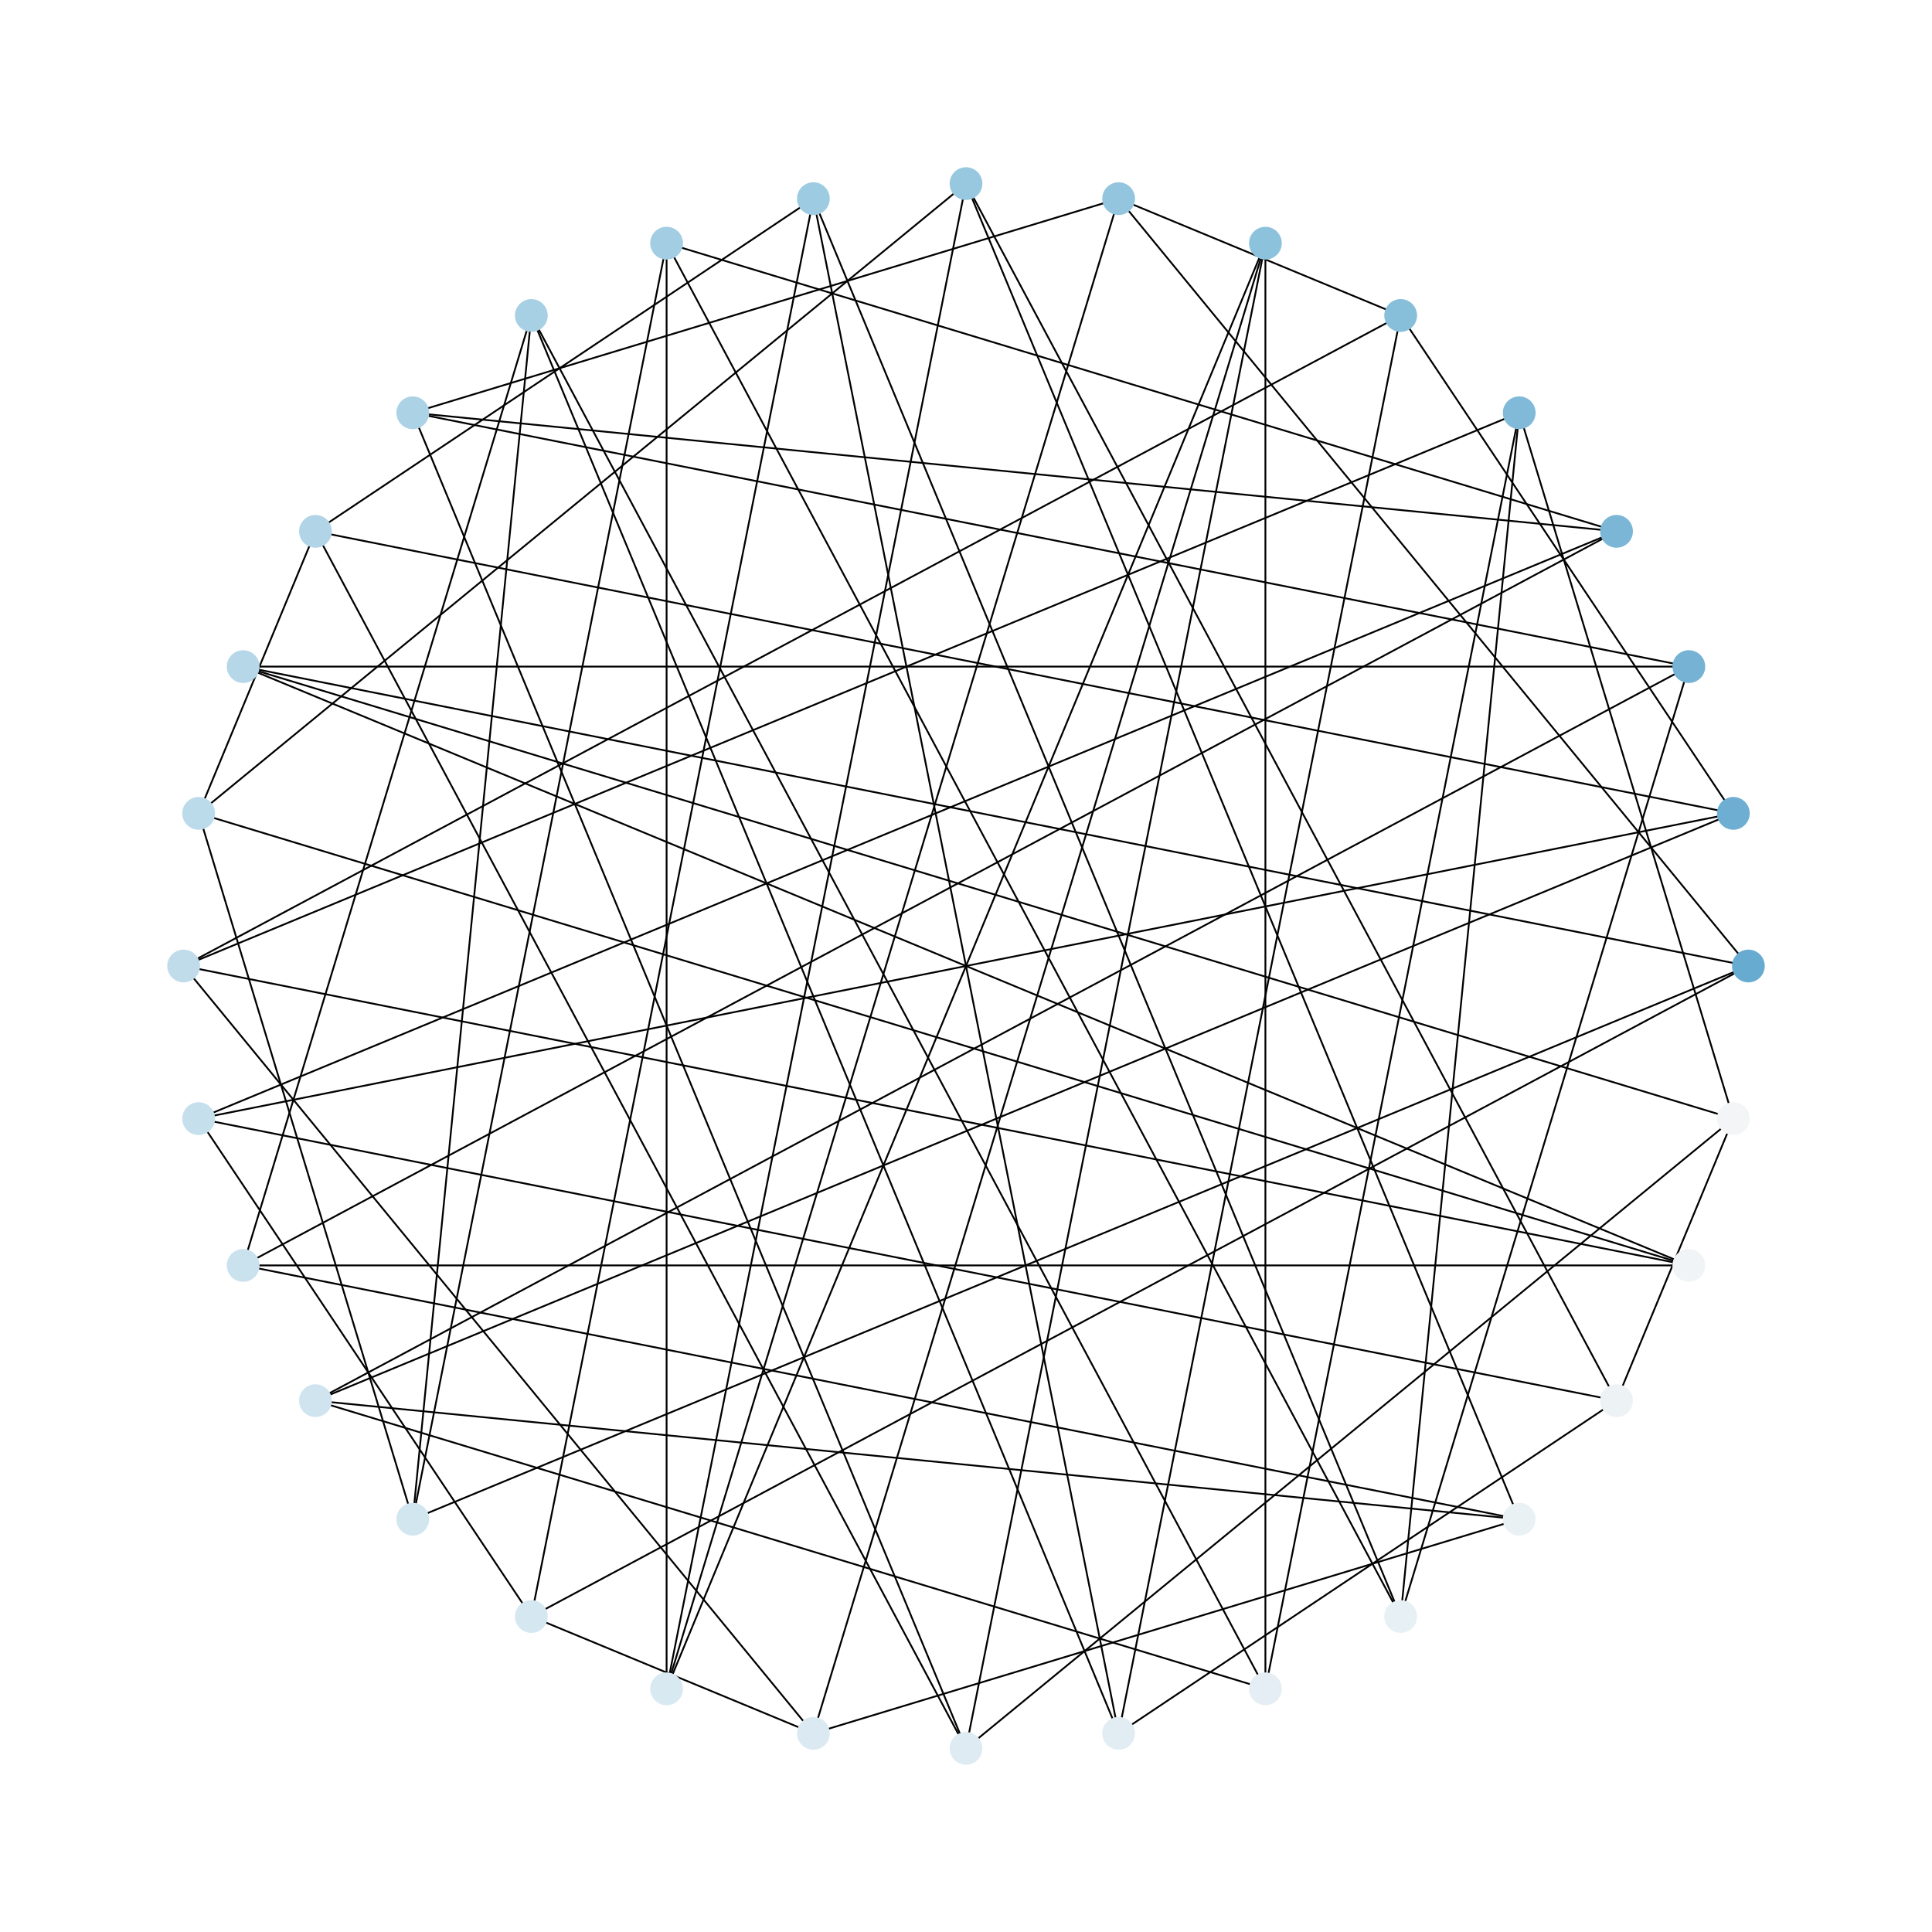 <?xml version="1.0" encoding="utf-8" standalone="no"?>
<!DOCTYPE svg PUBLIC "-//W3C//DTD SVG 1.1//EN"
  "http://www.w3.org/Graphics/SVG/1.1/DTD/svg11.dtd">
<svg xmlns:xlink="http://www.w3.org/1999/xlink" width="1080pt" height="1080pt" viewBox="0 0 1080 1080" xmlns="http://www.w3.org/2000/svg" version="1.1">
 <defs>
  <style type="text/css">*{stroke-linejoin: round; stroke-linecap: butt}</style>
 </defs>
 <g id="figure_1">
  <g id="patch_1">
   <path d="M 0 1080 
L 1080 1080 
L 1080 0 
L 0 0 
z
" style="fill: #ffffff"/>
  </g>
  <g id="axes_1">
   <g id="LineCollection_1">
    <path d="M 977.355 540 
L 297.018 903.648 
" clip-path="url(#p1bcd8ec2e1)" style="fill: none; stroke: #000000"/>
    <path d="M 977.355 540 
L 135.936 372.631 
" clip-path="url(#p1bcd8ec2e1)" style="fill: none; stroke: #000000"/>
    <path d="M 977.355 540 
L 625.324 111.048 
" clip-path="url(#p1bcd8ec2e1)" style="fill: none; stroke: #000000"/>
    <path d="M 977.355 540 
L 230.743 849.257 
" clip-path="url(#p1bcd8ec2e1)" style="fill: none; stroke: #000000"/>
    <path d="M 297.018 903.648 
L 454.676 111.048 
" clip-path="url(#p1bcd8ec2e1)" style="fill: none; stroke: #000000"/>
    <path d="M 297.018 903.648 
L 111.048 625.324 
" clip-path="url(#p1bcd8ec2e1)" style="fill: none; stroke: #000000"/>
    <path d="M 297.018 903.648 
L 454.676 968.952 
" clip-path="url(#p1bcd8ec2e1)" style="fill: none; stroke: #000000"/>
    <path d="M 135.936 372.631 
L 944.064 372.631 
" clip-path="url(#p1bcd8ec2e1)" style="fill: none; stroke: #000000"/>
    <path d="M 135.936 372.631 
L 944.064 707.369 
" clip-path="url(#p1bcd8ec2e1)" style="fill: none; stroke: #000000"/>
    <path d="M 135.936 372.631 
L 968.952 625.324 
" clip-path="url(#p1bcd8ec2e1)" style="fill: none; stroke: #000000"/>
    <path d="M 625.324 111.048 
L 782.982 176.352 
" clip-path="url(#p1bcd8ec2e1)" style="fill: none; stroke: #000000"/>
    <path d="M 625.324 111.048 
L 372.631 944.064 
" clip-path="url(#p1bcd8ec2e1)" style="fill: none; stroke: #000000"/>
    <path d="M 625.324 111.048 
L 230.743 230.743 
" clip-path="url(#p1bcd8ec2e1)" style="fill: none; stroke: #000000"/>
    <path d="M 230.743 849.257 
L 372.631 135.936 
" clip-path="url(#p1bcd8ec2e1)" style="fill: none; stroke: #000000"/>
    <path d="M 230.743 849.257 
L 297.018 176.352 
" clip-path="url(#p1bcd8ec2e1)" style="fill: none; stroke: #000000"/>
    <path d="M 230.743 849.257 
L 111.048 454.676 
" clip-path="url(#p1bcd8ec2e1)" style="fill: none; stroke: #000000"/>
    <path d="M 968.952 454.676 
L 111.048 625.324 
" clip-path="url(#p1bcd8ec2e1)" style="fill: none; stroke: #000000"/>
    <path d="M 968.952 454.676 
L 782.982 176.352 
" clip-path="url(#p1bcd8ec2e1)" style="fill: none; stroke: #000000"/>
    <path d="M 968.952 454.676 
L 176.352 297.018 
" clip-path="url(#p1bcd8ec2e1)" style="fill: none; stroke: #000000"/>
    <path d="M 968.952 454.676 
L 176.352 782.982 
" clip-path="url(#p1bcd8ec2e1)" style="fill: none; stroke: #000000"/>
    <path d="M 111.048 625.324 
L 903.648 297.018 
" clip-path="url(#p1bcd8ec2e1)" style="fill: none; stroke: #000000"/>
    <path d="M 111.048 625.324 
L 903.648 782.982 
" clip-path="url(#p1bcd8ec2e1)" style="fill: none; stroke: #000000"/>
    <path d="M 782.982 176.352 
L 625.324 968.952 
" clip-path="url(#p1bcd8ec2e1)" style="fill: none; stroke: #000000"/>
    <path d="M 782.982 176.352 
L 102.645 540 
" clip-path="url(#p1bcd8ec2e1)" style="fill: none; stroke: #000000"/>
    <path d="M 176.352 297.018 
L 454.676 111.048 
" clip-path="url(#p1bcd8ec2e1)" style="fill: none; stroke: #000000"/>
    <path d="M 176.352 297.018 
L 540 977.355 
" clip-path="url(#p1bcd8ec2e1)" style="fill: none; stroke: #000000"/>
    <path d="M 176.352 297.018 
L 111.048 454.676 
" clip-path="url(#p1bcd8ec2e1)" style="fill: none; stroke: #000000"/>
    <path d="M 176.352 782.982 
L 944.064 372.631 
" clip-path="url(#p1bcd8ec2e1)" style="fill: none; stroke: #000000"/>
    <path d="M 176.352 782.982 
L 849.257 849.257 
" clip-path="url(#p1bcd8ec2e1)" style="fill: none; stroke: #000000"/>
    <path d="M 176.352 782.982 
L 707.369 944.064 
" clip-path="url(#p1bcd8ec2e1)" style="fill: none; stroke: #000000"/>
    <path d="M 944.064 372.631 
L 230.743 230.743 
" clip-path="url(#p1bcd8ec2e1)" style="fill: none; stroke: #000000"/>
    <path d="M 944.064 372.631 
L 782.982 903.648 
" clip-path="url(#p1bcd8ec2e1)" style="fill: none; stroke: #000000"/>
    <path d="M 230.743 230.743 
L 903.648 297.018 
" clip-path="url(#p1bcd8ec2e1)" style="fill: none; stroke: #000000"/>
    <path d="M 230.743 230.743 
L 540 977.355 
" clip-path="url(#p1bcd8ec2e1)" style="fill: none; stroke: #000000"/>
    <path d="M 782.982 903.648 
L 849.257 230.743 
" clip-path="url(#p1bcd8ec2e1)" style="fill: none; stroke: #000000"/>
    <path d="M 782.982 903.648 
L 454.676 111.048 
" clip-path="url(#p1bcd8ec2e1)" style="fill: none; stroke: #000000"/>
    <path d="M 782.982 903.648 
L 372.631 135.936 
" clip-path="url(#p1bcd8ec2e1)" style="fill: none; stroke: #000000"/>
    <path d="M 903.648 297.018 
L 135.936 707.369 
" clip-path="url(#p1bcd8ec2e1)" style="fill: none; stroke: #000000"/>
    <path d="M 903.648 297.018 
L 372.631 135.936 
" clip-path="url(#p1bcd8ec2e1)" style="fill: none; stroke: #000000"/>
    <path d="M 135.936 707.369 
L 297.018 176.352 
" clip-path="url(#p1bcd8ec2e1)" style="fill: none; stroke: #000000"/>
    <path d="M 135.936 707.369 
L 849.257 849.257 
" clip-path="url(#p1bcd8ec2e1)" style="fill: none; stroke: #000000"/>
    <path d="M 135.936 707.369 
L 944.064 707.369 
" clip-path="url(#p1bcd8ec2e1)" style="fill: none; stroke: #000000"/>
    <path d="M 372.631 135.936 
L 372.631 944.064 
" clip-path="url(#p1bcd8ec2e1)" style="fill: none; stroke: #000000"/>
    <path d="M 849.257 230.743 
L 102.645 540 
" clip-path="url(#p1bcd8ec2e1)" style="fill: none; stroke: #000000"/>
    <path d="M 849.257 230.743 
L 968.952 625.324 
" clip-path="url(#p1bcd8ec2e1)" style="fill: none; stroke: #000000"/>
    <path d="M 849.257 230.743 
L 707.369 944.064 
" clip-path="url(#p1bcd8ec2e1)" style="fill: none; stroke: #000000"/>
    <path d="M 102.645 540 
L 944.064 707.369 
" clip-path="url(#p1bcd8ec2e1)" style="fill: none; stroke: #000000"/>
    <path d="M 102.645 540 
L 454.676 968.952 
" clip-path="url(#p1bcd8ec2e1)" style="fill: none; stroke: #000000"/>
    <path d="M 968.952 625.324 
L 540 977.355 
" clip-path="url(#p1bcd8ec2e1)" style="fill: none; stroke: #000000"/>
    <path d="M 968.952 625.324 
L 903.648 782.982 
" clip-path="url(#p1bcd8ec2e1)" style="fill: none; stroke: #000000"/>
    <path d="M 707.369 944.064 
L 707.369 135.936 
" clip-path="url(#p1bcd8ec2e1)" style="fill: none; stroke: #000000"/>
    <path d="M 707.369 944.064 
L 297.018 176.352 
" clip-path="url(#p1bcd8ec2e1)" style="fill: none; stroke: #000000"/>
    <path d="M 625.324 968.952 
L 454.676 111.048 
" clip-path="url(#p1bcd8ec2e1)" style="fill: none; stroke: #000000"/>
    <path d="M 625.324 968.952 
L 297.018 176.352 
" clip-path="url(#p1bcd8ec2e1)" style="fill: none; stroke: #000000"/>
    <path d="M 625.324 968.952 
L 903.648 782.982 
" clip-path="url(#p1bcd8ec2e1)" style="fill: none; stroke: #000000"/>
    <path d="M 707.369 135.936 
L 372.631 944.064 
" clip-path="url(#p1bcd8ec2e1)" style="fill: none; stroke: #000000"/>
    <path d="M 707.369 135.936 
L 540 977.355 
" clip-path="url(#p1bcd8ec2e1)" style="fill: none; stroke: #000000"/>
    <path d="M 707.369 135.936 
L 454.676 968.952 
" clip-path="url(#p1bcd8ec2e1)" style="fill: none; stroke: #000000"/>
    <path d="M 372.631 944.064 
L 540 102.645 
" clip-path="url(#p1bcd8ec2e1)" style="fill: none; stroke: #000000"/>
    <path d="M 454.676 968.952 
L 849.257 849.257 
" clip-path="url(#p1bcd8ec2e1)" style="fill: none; stroke: #000000"/>
    <path d="M 540 102.645 
L 903.648 782.982 
" clip-path="url(#p1bcd8ec2e1)" style="fill: none; stroke: #000000"/>
    <path d="M 540 102.645 
L 111.048 454.676 
" clip-path="url(#p1bcd8ec2e1)" style="fill: none; stroke: #000000"/>
    <path d="M 540 102.645 
L 849.257 849.257 
" clip-path="url(#p1bcd8ec2e1)" style="fill: none; stroke: #000000"/>
    <path d="M 111.048 454.676 
L 944.064 707.369 
" clip-path="url(#p1bcd8ec2e1)" style="fill: none; stroke: #000000"/>
   </g>
   <g id="PathCollection_1">
    <defs>
     <path id="C0_0_a1b4373464" d="M 0 8.66 
C 2.297 8.66 4.5 7.748 6.124 6.124 
C 7.748 4.5 8.66 2.297 8.66 -0 
C 8.66 -2.297 7.748 -4.5 6.124 -6.124 
C 4.5 -7.748 2.297 -8.66 0 -8.66 
C -2.297 -8.66 -4.5 -7.748 -6.124 -6.124 
C -7.748 -4.5 -8.66 -2.297 -8.66 0 
C -8.66 2.297 -7.748 4.5 -6.124 6.124 
C -4.5 7.748 -2.297 8.66 0 8.66 
z
"/>
    </defs>
    <g clip-path="url(#p1bcd8ec2e1)">
     <use xlink:href="#C0_0_a1b4373464" x="977.355" y="540" style="fill: #68abd0; stroke: #68abd0"/>
    </g>
    <g clip-path="url(#p1bcd8ec2e1)">
     <use xlink:href="#C0_0_a1b4373464" x="297.018" y="903.648" style="fill: #d5e7f1; stroke: #d5e7f1"/>
    </g>
    <g clip-path="url(#p1bcd8ec2e1)">
     <use xlink:href="#C0_0_a1b4373464" x="135.936" y="372.631" style="fill: #b6d7e8; stroke: #b6d7e8"/>
    </g>
    <g clip-path="url(#p1bcd8ec2e1)">
     <use xlink:href="#C0_0_a1b4373464" x="625.324" y="111.048" style="fill: #93c6de; stroke: #93c6de"/>
    </g>
    <g clip-path="url(#p1bcd8ec2e1)">
     <use xlink:href="#C0_0_a1b4373464" x="230.743" y="849.257" style="fill: #d2e6f0; stroke: #d2e6f0"/>
    </g>
    <g clip-path="url(#p1bcd8ec2e1)">
     <use xlink:href="#C0_0_a1b4373464" x="968.952" y="454.676" style="fill: #6eaed2; stroke: #6eaed2"/>
    </g>
    <g clip-path="url(#p1bcd8ec2e1)">
     <use xlink:href="#C0_0_a1b4373464" x="111.048" y="625.324" style="fill: #c5dfec; stroke: #c5dfec"/>
    </g>
    <g clip-path="url(#p1bcd8ec2e1)">
     <use xlink:href="#C0_0_a1b4373464" x="782.982" y="176.352" style="fill: #87beda; stroke: #87beda"/>
    </g>
    <g clip-path="url(#p1bcd8ec2e1)">
     <use xlink:href="#C0_0_a1b4373464" x="176.352" y="297.018" style="fill: #b1d5e7; stroke: #b1d5e7"/>
    </g>
    <g clip-path="url(#p1bcd8ec2e1)">
     <use xlink:href="#C0_0_a1b4373464" x="176.352" y="782.982" style="fill: #cfe4ef; stroke: #cfe4ef"/>
    </g>
    <g clip-path="url(#p1bcd8ec2e1)">
     <use xlink:href="#C0_0_a1b4373464" x="944.064" y="372.631" style="fill: #75b2d4; stroke: #75b2d4"/>
    </g>
    <g clip-path="url(#p1bcd8ec2e1)">
     <use xlink:href="#C0_0_a1b4373464" x="230.743" y="230.743" style="fill: #acd2e5; stroke: #acd2e5"/>
    </g>
    <g clip-path="url(#p1bcd8ec2e1)">
     <use xlink:href="#C0_0_a1b4373464" x="782.982" y="903.648" style="fill: #e7f0f4; stroke: #e7f0f4"/>
    </g>
    <g clip-path="url(#p1bcd8ec2e1)">
     <use xlink:href="#C0_0_a1b4373464" x="903.648" y="297.018" style="fill: #7bb6d6; stroke: #7bb6d6"/>
    </g>
    <g clip-path="url(#p1bcd8ec2e1)">
     <use xlink:href="#C0_0_a1b4373464" x="135.936" y="707.369" style="fill: #cae1ee; stroke: #cae1ee"/>
    </g>
    <g clip-path="url(#p1bcd8ec2e1)">
     <use xlink:href="#C0_0_a1b4373464" x="372.631" y="135.936" style="fill: #a2cde3; stroke: #a2cde3"/>
    </g>
    <g clip-path="url(#p1bcd8ec2e1)">
     <use xlink:href="#C0_0_a1b4373464" x="849.257" y="230.743" style="fill: #81bad8; stroke: #81bad8"/>
    </g>
    <g clip-path="url(#p1bcd8ec2e1)">
     <use xlink:href="#C0_0_a1b4373464" x="102.645" y="540" style="fill: #c0dceb; stroke: #c0dceb"/>
    </g>
    <g clip-path="url(#p1bcd8ec2e1)">
     <use xlink:href="#C0_0_a1b4373464" x="968.952" y="625.324" style="fill: #f3f5f6; stroke: #f3f5f6"/>
    </g>
    <g clip-path="url(#p1bcd8ec2e1)">
     <use xlink:href="#C0_0_a1b4373464" x="707.369" y="944.064" style="fill: #e4eef4; stroke: #e4eef4"/>
    </g>
    <g clip-path="url(#p1bcd8ec2e1)">
     <use xlink:href="#C0_0_a1b4373464" x="625.324" y="968.952" style="fill: #e1edf3; stroke: #e1edf3"/>
    </g>
    <g clip-path="url(#p1bcd8ec2e1)">
     <use xlink:href="#C0_0_a1b4373464" x="707.369" y="135.936" style="fill: #8dc2dc; stroke: #8dc2dc"/>
    </g>
    <g clip-path="url(#p1bcd8ec2e1)">
     <use xlink:href="#C0_0_a1b4373464" x="372.631" y="944.064" style="fill: #d8e9f1; stroke: #d8e9f1"/>
    </g>
    <g clip-path="url(#p1bcd8ec2e1)">
     <use xlink:href="#C0_0_a1b4373464" x="540" y="977.355" style="fill: #deebf2; stroke: #deebf2"/>
    </g>
    <g clip-path="url(#p1bcd8ec2e1)">
     <use xlink:href="#C0_0_a1b4373464" x="454.676" y="968.952" style="fill: #dbeaf2; stroke: #dbeaf2"/>
    </g>
    <g clip-path="url(#p1bcd8ec2e1)">
     <use xlink:href="#C0_0_a1b4373464" x="540" y="102.645" style="fill: #98c8e0; stroke: #98c8e0"/>
    </g>
    <g clip-path="url(#p1bcd8ec2e1)">
     <use xlink:href="#C0_0_a1b4373464" x="903.648" y="782.982" style="fill: #edf2f5; stroke: #edf2f5"/>
    </g>
    <g clip-path="url(#p1bcd8ec2e1)">
     <use xlink:href="#C0_0_a1b4373464" x="111.048" y="454.676" style="fill: #bbdaea; stroke: #bbdaea"/>
    </g>
    <g clip-path="url(#p1bcd8ec2e1)">
     <use xlink:href="#C0_0_a1b4373464" x="849.257" y="849.257" style="fill: #eaf1f5; stroke: #eaf1f5"/>
    </g>
    <g clip-path="url(#p1bcd8ec2e1)">
     <use xlink:href="#C0_0_a1b4373464" x="454.676" y="111.048" style="fill: #9dcbe1; stroke: #9dcbe1"/>
    </g>
    <g clip-path="url(#p1bcd8ec2e1)">
     <use xlink:href="#C0_0_a1b4373464" x="297.018" y="176.352" style="fill: #a7d0e4; stroke: #a7d0e4"/>
    </g>
    <g clip-path="url(#p1bcd8ec2e1)">
     <use xlink:href="#C0_0_a1b4373464" x="944.064" y="707.369" style="fill: #f0f4f6; stroke: #f0f4f6"/>
    </g>
   </g>
  </g>
 </g>
 <defs>
  <clipPath id="p1bcd8ec2e1">
   <rect x="10.8" y="10.8" width="1058.4" height="1058.4"/>
  </clipPath>
 </defs>
</svg>
